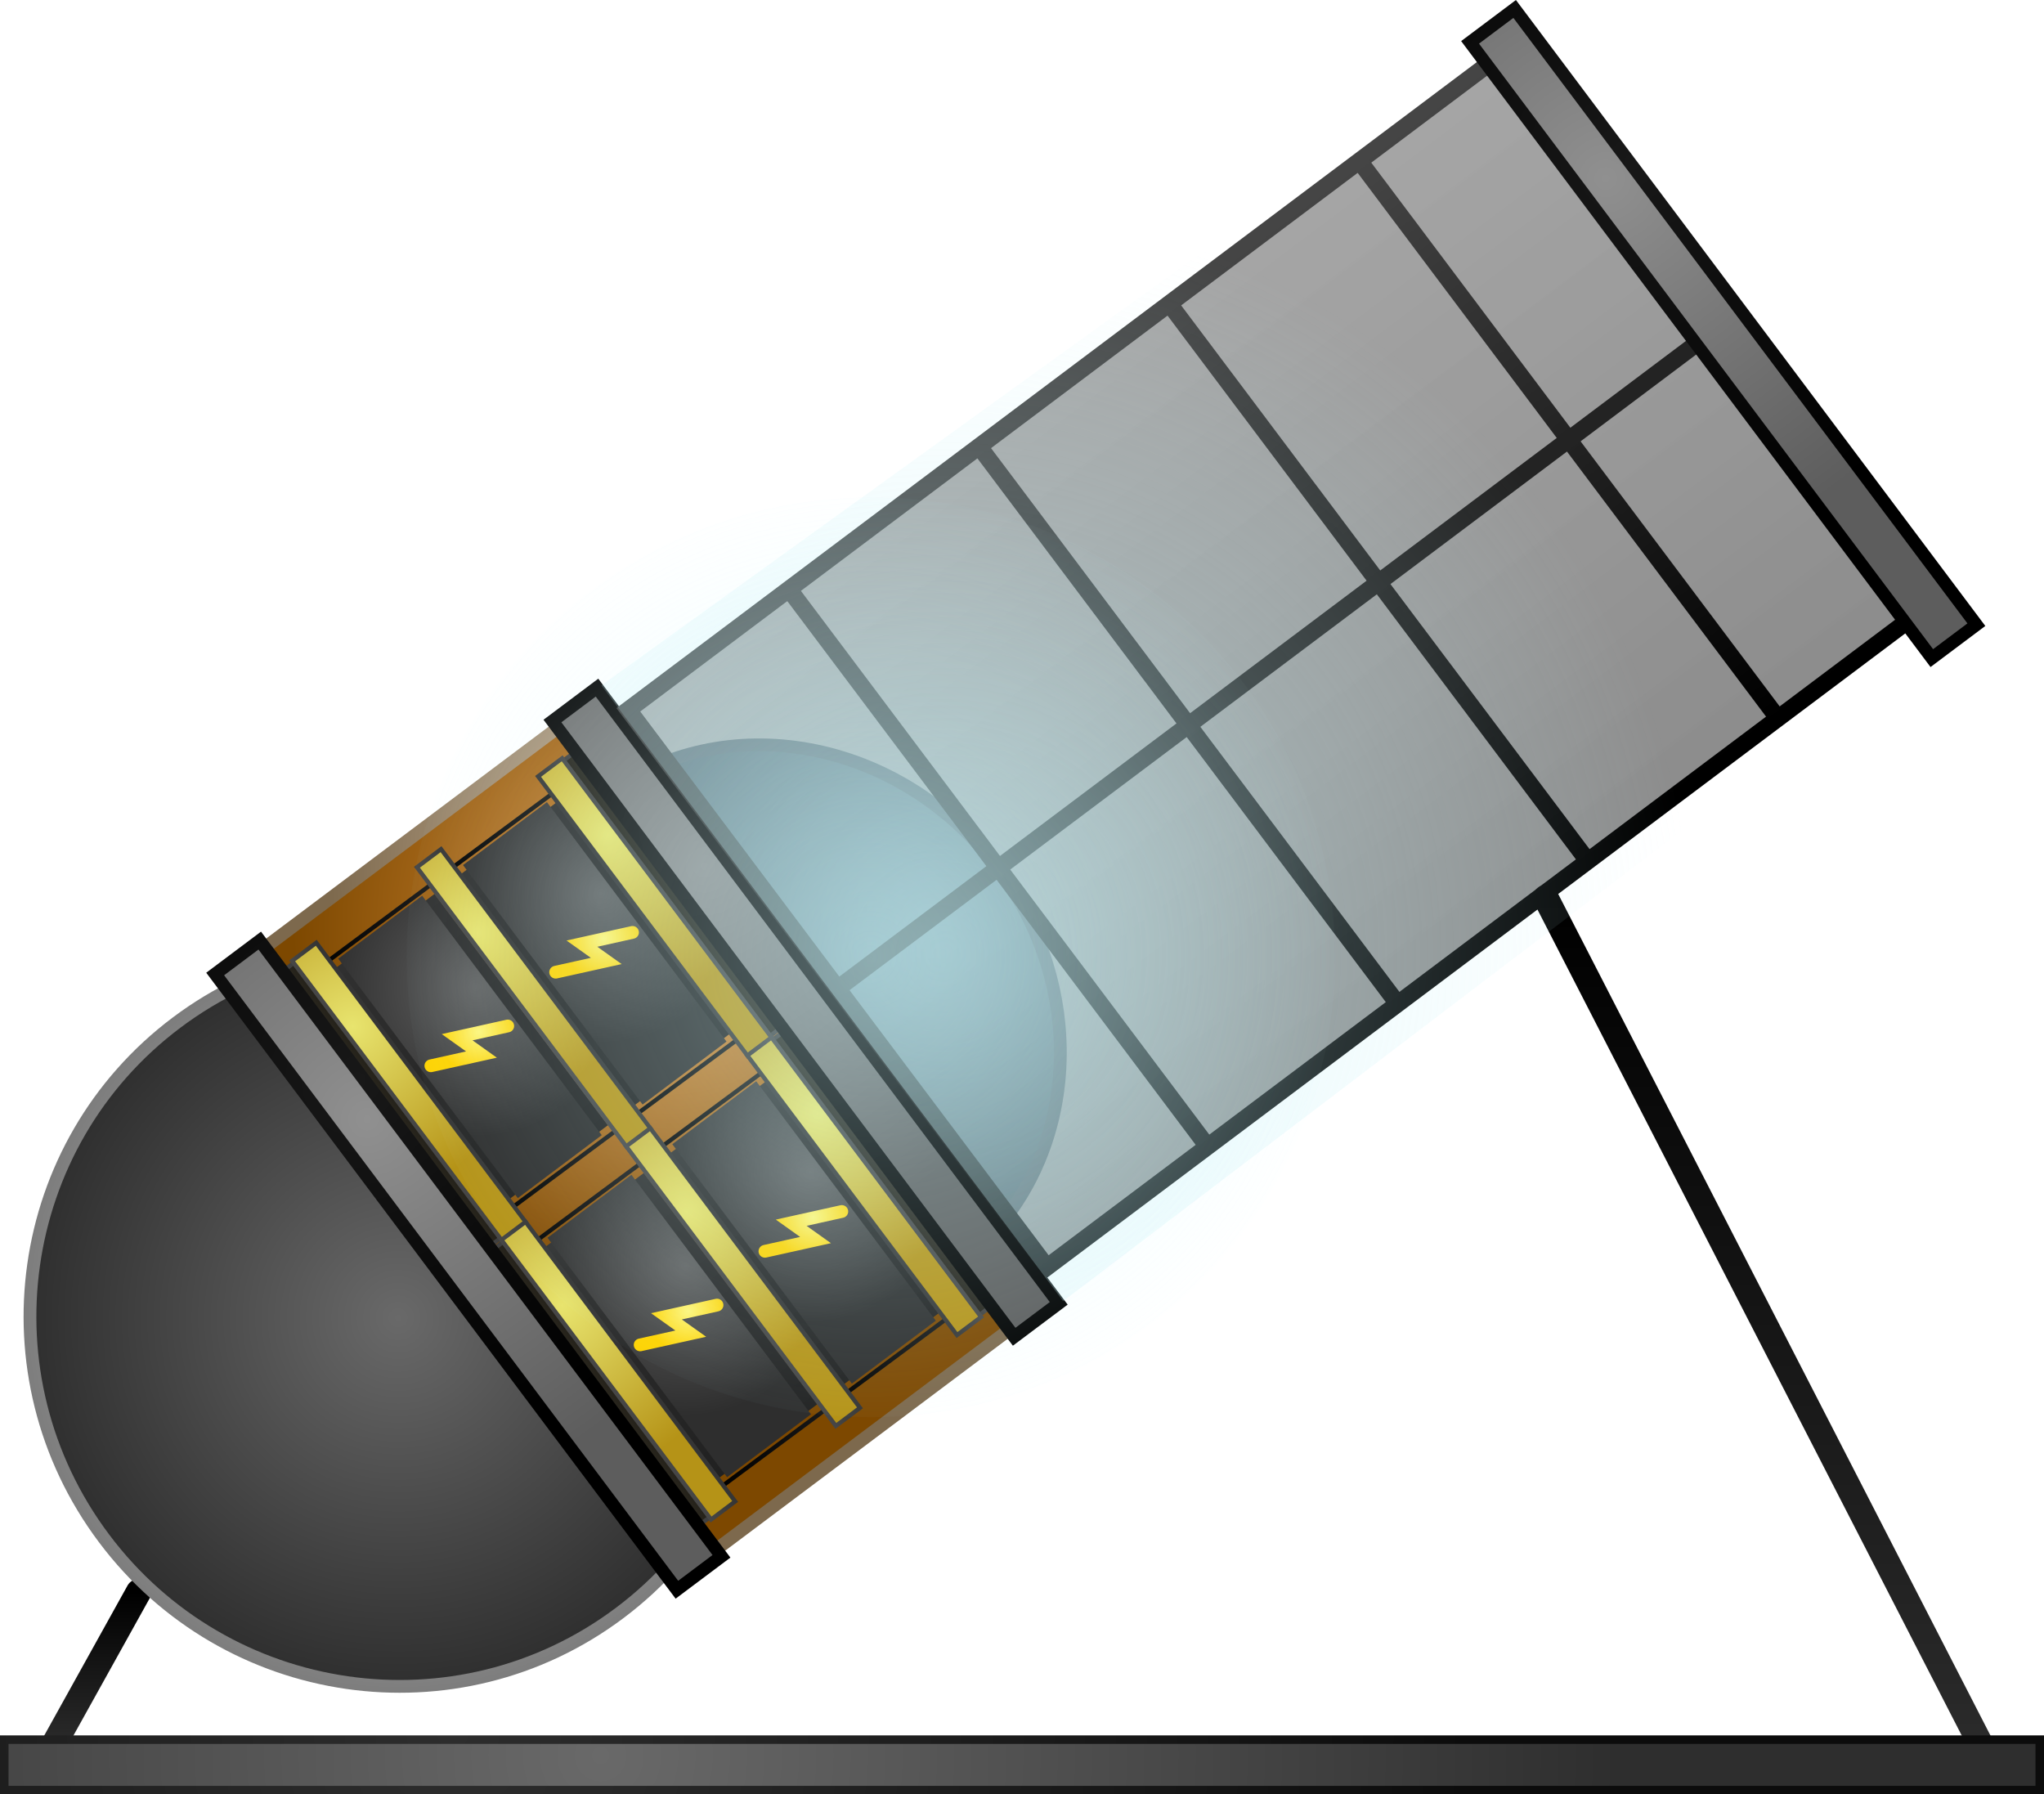 <svg version="1.1" xmlns="http://www.w3.org/2000/svg" xmlns:xlink="http://www.w3.org/1999/xlink" width="240" height="210.669" viewBox="0,0,240,210.669"><defs><linearGradient x1="131.309" y1="156.02" x2="131.309" y2="173.931" gradientUnits="userSpaceOnUse" id="color-1"><stop offset="0" stop-color="#000000"/><stop offset="1" stop-color="#2b2b2b"/></linearGradient><linearGradient x1="327.305" y1="74.523" x2="327.305" y2="175.023" gradientUnits="userSpaceOnUse" id="color-2"><stop offset="0" stop-color="#000000"/><stop offset="1" stop-color="#2b2b2b"/></linearGradient><radialGradient cx="166.749" cy="123.853" r="44.013" gradientUnits="userSpaceOnUse" id="color-3"><stop offset="0" stop-color="#696969"/><stop offset="1" stop-color="#2e2e2e"/></radialGradient><radialGradient cx="166.749" cy="123.853" r="44.013" gradientUnits="userSpaceOnUse" id="color-4"><stop offset="0" stop-color="#e0e0e0"/><stop offset="1" stop-color="#7d7d7d"/></radialGradient><radialGradient cx="229.016" cy="76.531" r="34.5" gradientUnits="userSpaceOnUse" id="color-5"><stop offset="0" stop-color="#94c9e0"/><stop offset="1" stop-color="#41687d"/></radialGradient><radialGradient cx="211.684" cy="90.154" r="34.5" gradientUnits="userSpaceOnUse" id="color-6"><stop offset="0" stop-color="#b6cee0"/><stop offset="1" stop-color="#4d697d"/></radialGradient><radialGradient cx="198.509" cy="77.55" r="44.167" gradientUnits="userSpaceOnUse" id="color-7"><stop offset="0" stop-color="#e19641"/><stop offset="1" stop-color="#7d4800"/></radialGradient><radialGradient cx="202.629" cy="71.535" r="44.167" gradientUnits="userSpaceOnUse" id="color-8"><stop offset="0" stop-color="#e0ccb5"/><stop offset="1" stop-color="#7d694d"/></radialGradient><linearGradient x1="168.88" y1="74.235" x2="156.31" y2="83.662" gradientUnits="userSpaceOnUse" id="color-9"><stop offset="0" stop-color="#191919"/><stop offset="1" stop-color="#000000"/></linearGradient><linearGradient x1="192.717" y1="101.533" x2="180.147" y2="110.96" gradientUnits="userSpaceOnUse" id="color-10"><stop offset="0" stop-color="#191919"/><stop offset="1" stop-color="#000000"/></linearGradient><linearGradient x1="165.132" y1="78.504" x2="185.497" y2="105.659" gradientUnits="userSpaceOnUse" id="color-11"><stop offset="0" stop-color="#303030"/><stop offset="1" stop-color="#212121"/></linearGradient><radialGradient cx="175.898" cy="85.011" r="17.57" gradientUnits="userSpaceOnUse" id="color-12"><stop offset="0" stop-color="#626262"/><stop offset="1" stop-color="#2e2e2e"/></radialGradient><radialGradient cx="176.23" cy="90.298" r="4.876" gradientUnits="userSpaceOnUse" id="color-13"><stop offset="0" stop-color="#fff67b"/><stop offset="1" stop-color="#ffd300"/></radialGradient><linearGradient x1="165.467" y1="99.217" x2="167.318" y2="97.829" gradientUnits="userSpaceOnUse" id="color-14"><stop offset="0" stop-color="#2b281f"/><stop offset="1" stop-color="#1f1c15"/></linearGradient><linearGradient x1="165.467" y1="99.217" x2="167.318" y2="97.829" gradientUnits="userSpaceOnUse" id="color-15"><stop offset="0" stop-color="#464646"/><stop offset="1" stop-color="#353535"/></linearGradient><radialGradient cx="161.426" cy="89.646" r="20.514" gradientUnits="userSpaceOnUse" id="color-16"><stop offset="0" stop-color="#e8e46e"/><stop offset="1" stop-color="#b59317"/></radialGradient><linearGradient x1="166.61" y1="98.359" x2="169.441" y2="96.237" gradientUnits="userSpaceOnUse" id="color-17"><stop offset="0" stop-color="#464646"/><stop offset="1" stop-color="#353535"/></linearGradient><linearGradient x1="184.62" y1="62.431" x2="172.96" y2="71.175" gradientUnits="userSpaceOnUse" id="color-18"><stop offset="0" stop-color="#191919"/><stop offset="1" stop-color="#000000"/></linearGradient><linearGradient x1="206.304" y1="91.344" x2="194.643" y2="100.089" gradientUnits="userSpaceOnUse" id="color-19"><stop offset="0" stop-color="#191919"/><stop offset="1" stop-color="#000000"/></linearGradient><linearGradient x1="199.459" y1="73.724" x2="197.609" y2="75.112" gradientUnits="userSpaceOnUse" id="color-20"><stop offset="0" stop-color="#2b281f"/><stop offset="1" stop-color="#1f1c15"/></linearGradient><linearGradient x1="199.459" y1="73.724" x2="197.609" y2="75.112" gradientUnits="userSpaceOnUse" id="color-21"><stop offset="0" stop-color="#464646"/><stop offset="1" stop-color="#353535"/></linearGradient><linearGradient x1="179.784" y1="67.516" x2="200.148" y2="94.671" gradientUnits="userSpaceOnUse" id="color-22"><stop offset="0" stop-color="#303030"/><stop offset="1" stop-color="#212121"/></linearGradient><radialGradient cx="190.55" cy="74.023" r="17.57" gradientUnits="userSpaceOnUse" id="color-23"><stop offset="0" stop-color="#626262"/><stop offset="1" stop-color="#2e2e2e"/></radialGradient><radialGradient cx="191.403" cy="67.165" r="20.514" gradientUnits="userSpaceOnUse" id="color-24"><stop offset="0" stop-color="#e8e46e"/><stop offset="1" stop-color="#b59317"/></radialGradient><linearGradient x1="198.316" y1="74.582" x2="195.486" y2="76.704" gradientUnits="userSpaceOnUse" id="color-25"><stop offset="0" stop-color="#464646"/><stop offset="1" stop-color="#353535"/></linearGradient><radialGradient cx="190.882" cy="79.31" r="4.876" gradientUnits="userSpaceOnUse" id="color-26"><stop offset="0" stop-color="#fff67b"/><stop offset="1" stop-color="#ffd300"/></radialGradient><radialGradient cx="176.078" cy="78.658" r="20.514" gradientUnits="userSpaceOnUse" id="color-27"><stop offset="0" stop-color="#e8e46e"/><stop offset="1" stop-color="#b59317"/></radialGradient><linearGradient x1="181.262" y1="87.371" x2="184.093" y2="85.249" gradientUnits="userSpaceOnUse" id="color-28"><stop offset="0" stop-color="#464646"/><stop offset="1" stop-color="#353535"/></linearGradient><linearGradient x1="193.453" y1="107.001" x2="180.883" y2="116.428" gradientUnits="userSpaceOnUse" id="color-29"><stop offset="0" stop-color="#191919"/><stop offset="1" stop-color="#000000"/></linearGradient><linearGradient x1="217.291" y1="134.3" x2="204.721" y2="143.727" gradientUnits="userSpaceOnUse" id="color-30"><stop offset="0" stop-color="#191919"/><stop offset="1" stop-color="#000000"/></linearGradient><linearGradient x1="189.705" y1="111.271" x2="210.07" y2="138.425" gradientUnits="userSpaceOnUse" id="color-31"><stop offset="0" stop-color="#303030"/><stop offset="1" stop-color="#212121"/></linearGradient><radialGradient cx="200.471" cy="117.778" r="17.57" gradientUnits="userSpaceOnUse" id="color-32"><stop offset="0" stop-color="#626262"/><stop offset="1" stop-color="#2e2e2e"/></radialGradient><radialGradient cx="200.803" cy="123.065" r="4.876" gradientUnits="userSpaceOnUse" id="color-33"><stop offset="0" stop-color="#fff67b"/><stop offset="1" stop-color="#ffd300"/></radialGradient><linearGradient x1="190.041" y1="131.983" x2="191.891" y2="130.595" gradientUnits="userSpaceOnUse" id="color-34"><stop offset="0" stop-color="#2b281f"/><stop offset="1" stop-color="#1f1c15"/></linearGradient><linearGradient x1="190.041" y1="131.983" x2="191.891" y2="130.595" gradientUnits="userSpaceOnUse" id="color-35"><stop offset="0" stop-color="#464646"/><stop offset="1" stop-color="#353535"/></linearGradient><radialGradient cx="186" cy="122.412" r="20.514" gradientUnits="userSpaceOnUse" id="color-36"><stop offset="0" stop-color="#e8e46e"/><stop offset="1" stop-color="#b59317"/></radialGradient><linearGradient x1="191.184" y1="131.126" x2="194.014" y2="129.003" gradientUnits="userSpaceOnUse" id="color-37"><stop offset="0" stop-color="#464646"/><stop offset="1" stop-color="#353535"/></linearGradient><linearGradient x1="209.193" y1="95.197" x2="197.533" y2="103.942" gradientUnits="userSpaceOnUse" id="color-38"><stop offset="0" stop-color="#191919"/><stop offset="1" stop-color="#000000"/></linearGradient><linearGradient x1="230.877" y1="124.111" x2="219.216" y2="132.855" gradientUnits="userSpaceOnUse" id="color-39"><stop offset="0" stop-color="#191919"/><stop offset="1" stop-color="#000000"/></linearGradient><linearGradient x1="224.033" y1="106.491" x2="222.182" y2="107.879" gradientUnits="userSpaceOnUse" id="color-40"><stop offset="0" stop-color="#2b281f"/><stop offset="1" stop-color="#1f1c15"/></linearGradient><linearGradient x1="224.033" y1="106.491" x2="222.182" y2="107.879" gradientUnits="userSpaceOnUse" id="color-41"><stop offset="0" stop-color="#464646"/><stop offset="1" stop-color="#353535"/></linearGradient><linearGradient x1="204.357" y1="100.283" x2="224.721" y2="127.437" gradientUnits="userSpaceOnUse" id="color-42"><stop offset="0" stop-color="#303030"/><stop offset="1" stop-color="#212121"/></linearGradient><radialGradient cx="215.123" cy="106.79" r="17.57" gradientUnits="userSpaceOnUse" id="color-43"><stop offset="0" stop-color="#626262"/><stop offset="1" stop-color="#2e2e2e"/></radialGradient><radialGradient cx="215.977" cy="99.931" r="20.514" gradientUnits="userSpaceOnUse" id="color-44"><stop offset="0" stop-color="#e8e46e"/><stop offset="1" stop-color="#b59317"/></radialGradient><linearGradient x1="222.89" y1="107.348" x2="220.059" y2="109.471" gradientUnits="userSpaceOnUse" id="color-45"><stop offset="0" stop-color="#464646"/><stop offset="1" stop-color="#353535"/></linearGradient><radialGradient cx="215.455" cy="112.077" r="4.876" gradientUnits="userSpaceOnUse" id="color-46"><stop offset="0" stop-color="#fff67b"/><stop offset="1" stop-color="#ffd300"/></radialGradient><radialGradient cx="200.651" cy="111.424" r="20.514" gradientUnits="userSpaceOnUse" id="color-47"><stop offset="0" stop-color="#e8e46e"/><stop offset="1" stop-color="#b59317"/></radialGradient><linearGradient x1="205.835" y1="120.138" x2="208.666" y2="118.015" gradientUnits="userSpaceOnUse" id="color-48"><stop offset="0" stop-color="#464646"/><stop offset="1" stop-color="#353535"/></linearGradient><radialGradient cx="202.718" cy="70.837" r="45.179" gradientUnits="userSpaceOnUse" id="color-49"><stop offset="0" stop-color="#909090"/><stop offset="1" stop-color="#5d5d5d"/></radialGradient><radialGradient cx="201.594" cy="66.264" r="45.179" gradientUnits="userSpaceOnUse" id="color-50"><stop offset="0" stop-color="#181818"/><stop offset="1" stop-color="#000000"/></radialGradient><linearGradient x1="246.176" y1="13.138" x2="295.328" y2="78.575" gradientUnits="userSpaceOnUse" id="color-51"><stop offset="0" stop-color="#656565" stop-opacity="0.58"/><stop offset="1" stop-color="#4b4b4b" stop-opacity="0.637"/></linearGradient><linearGradient x1="246.176" y1="13.138" x2="295.328" y2="78.575" gradientUnits="userSpaceOnUse" id="color-52"><stop offset="0" stop-color="#454545"/><stop offset="1" stop-color="#000000"/></linearGradient><linearGradient x1="212.807" y1="38.536" x2="261.715" y2="103.647" gradientUnits="userSpaceOnUse" id="color-53"><stop offset="0" stop-color="#454545"/><stop offset="1" stop-color="#000000"/></linearGradient><linearGradient x1="235.131" y1="21.777" x2="284.039" y2="86.889" gradientUnits="userSpaceOnUse" id="color-54"><stop offset="0" stop-color="#454545"/><stop offset="1" stop-color="#000000"/></linearGradient><linearGradient x1="257.455" y1="5.018" x2="306.363" y2="70.13" gradientUnits="userSpaceOnUse" id="color-55"><stop offset="0" stop-color="#454545"/><stop offset="1" stop-color="#000000"/></linearGradient><linearGradient x1="279.779" y1="-11.741" x2="328.687" y2="53.371" gradientUnits="userSpaceOnUse" id="color-56"><stop offset="0" stop-color="#454545"/><stop offset="1" stop-color="#000000"/></linearGradient><radialGradient cx="308.541" cy="-9.899" r="45.179" gradientUnits="userSpaceOnUse" id="color-57"><stop offset="0" stop-color="#909090"/><stop offset="1" stop-color="#5d5d5d"/></radialGradient><radialGradient cx="311.674" cy="-11.832" r="45.179" gradientUnits="userSpaceOnUse" id="color-58"><stop offset="0" stop-color="#181818"/><stop offset="1" stop-color="#000000"/></radialGradient><radialGradient cx="163.117" cy="100.536" r="45.179" gradientUnits="userSpaceOnUse" id="color-59"><stop offset="0" stop-color="#909090"/><stop offset="1" stop-color="#5d5d5d"/></radialGradient><radialGradient cx="161.993" cy="95.962" r="45.179" gradientUnits="userSpaceOnUse" id="color-60"><stop offset="0" stop-color="#181818"/><stop offset="1" stop-color="#000000"/></radialGradient><radialGradient cx="190.53" cy="175.238" r="119.5" gradientUnits="userSpaceOnUse" id="color-61"><stop offset="0" stop-color="#696969"/><stop offset="1" stop-color="#2e2e2e"/></radialGradient><radialGradient cx="173.183" cy="172.654" r="119.5" gradientUnits="userSpaceOnUse" id="color-62"><stop offset="0" stop-color="#2d2d2d"/><stop offset="1" stop-color="#0c0c0c"/></radialGradient><radialGradient cx="230.75" cy="81.024" r="88.222" gradientUnits="userSpaceOnUse" id="color-63"><stop offset="0" stop-color="#c3f1f7" stop-opacity="0.471"/><stop offset="1" stop-color="#c3f1f7" stop-opacity="0"/></radialGradient><radialGradient cx="209.674" cy="63.668" r="45.179" gradientUnits="userSpaceOnUse" id="color-64"><stop offset="0" stop-color="#181818"/><stop offset="1" stop-color="#000000"/></radialGradient><radialGradient cx="222.25" cy="81.524" r="57.706" gradientUnits="userSpaceOnUse" id="color-65"><stop offset="0" stop-color="#c9f9ff" stop-opacity="0.396"/><stop offset="1" stop-color="#c9f9ff" stop-opacity="0"/></radialGradient><radialGradient cx="222.25" cy="81.524" r="57.706" gradientUnits="userSpaceOnUse" id="color-66"><stop offset="0" stop-color="#000000" stop-opacity="0"/><stop offset="1" stop-color="#000000" stop-opacity="0"/></radialGradient></defs><g transform="translate(-120,30.86)"><g data-paper-data="{&quot;isPaintingLayer&quot;:true}" fill-rule="nonzero" stroke-linejoin="miter" stroke-miterlimit="10" stroke-dasharray="" stroke-dashoffset="0" style="mix-blend-mode: normal"><path d="M136.284,156.02l-9.951,17.911" data-paper-data="{&quot;index&quot;:null}" fill="none" stroke="url(#color-1)" stroke-width="3" stroke-linecap="round"/><path d="M353.119,175.023l-51.629,-100.5" fill="none" stroke="url(#color-2)" stroke-width="3" stroke-linecap="round"/><path d="M192.748,158.52c-19.073,14.304 -46.174,10.378 -60.533,-8.769c-14.359,-19.146 -10.537,-46.263 8.535,-60.566c19.073,-14.304 46.174,-10.378 60.533,8.769c14.359,19.146 10.537,46.263 -8.535,60.566z" fill="url(#color-3)" stroke="url(#color-4)" stroke-width="1.5" stroke-linecap="butt"/><path d="M232.383,117.755c-14.065,10.548 -34.735,6.742 -46.166,-8.502c-11.432,-15.243 -9.297,-36.152 4.768,-46.7c14.065,-10.548 34.735,-6.742 46.166,8.502c11.432,15.243 9.297,36.152 -4.768,46.7z" fill="url(#color-5)" stroke="url(#color-6)" stroke-width="1.5" stroke-linecap="butt"/><path d="M149.984,81.219l38.668,-28.999l52.998,70.668l-38.668,28.999z" fill="url(#color-7)" stroke="url(#color-8)" stroke-width="1.5" stroke-linecap="butt"/><path d="M156.284,83.627l14.754,-10.955" fill="none" stroke="url(#color-9)" stroke-width="0.5" stroke-linecap="round"/><path d="M192.744,101.568l-12.623,9.357" fill="none" stroke="url(#color-10)" stroke-width="0.5" stroke-linecap="round"/><path d="M159.242,82.922l11.781,-8.835l20.364,27.154l-11.781,8.835z" fill="url(#color-11)" stroke="none" stroke-width="0.5" stroke-linecap="butt"/><path d="M159.716,81.692l9.854,-7.39l21.083,28.113l-9.854,7.39z" fill="url(#color-12)" stroke="none" stroke-width="0.5" stroke-linecap="butt"/><path d="M179.617,89.596l-5.942,1.318l2.858,2.035l-5.942,1.318" fill="none" stroke="url(#color-13)" stroke-width="1.5" stroke-linecap="round"/><path d="M179.443,113.996l-1.851,1.388l-24.249,-32.334l1.851,-1.388z" data-paper-data="{&quot;index&quot;:null}" fill="url(#color-14)" stroke="url(#color-15)" stroke-width="0.5" stroke-linecap="butt"/><path d="M181.749,112.649l-2.831,2.123l-24.616,-32.824l2.831,-2.123z" data-paper-data="{&quot;index&quot;:null}" fill="url(#color-16)" stroke="url(#color-17)" stroke-width="0.5" stroke-linecap="butt"/><path d="M184.646,62.465l-11.713,8.675" fill="none" stroke="url(#color-18)" stroke-width="0.5" stroke-linecap="round"/><path d="M206.33,91.379l-11.713,8.675" fill="none" stroke="url(#color-19)" stroke-width="0.5" stroke-linecap="round"/><path d="M185.484,58.945l1.851,-1.388l24.249,32.334l-1.851,1.388z" fill="url(#color-20)" stroke="url(#color-21)" stroke-width="0.5" stroke-linecap="butt"/><path d="M173.893,71.934l11.781,-8.835l20.364,27.154l-11.781,8.835z" fill="url(#color-22)" stroke="none" stroke-width="0.5" stroke-linecap="butt"/><path d="M174.368,70.704l9.854,-7.39l21.083,28.113l-9.854,7.39z" fill="url(#color-23)" stroke="none" stroke-width="0.5" stroke-linecap="butt"/><path d="M183.178,60.292l2.831,-2.123l24.616,32.824l-2.831,2.123z" fill="url(#color-24)" stroke="url(#color-25)" stroke-width="0.5" stroke-linecap="butt"/><path d="M194.269,78.608l-5.942,1.318l2.858,2.035l-5.942,1.318" fill="none" stroke="url(#color-26)" stroke-width="1.5" stroke-linecap="round"/><path d="M196.401,101.66l-2.831,2.123l-24.616,-32.824l2.831,-2.123z" data-paper-data="{&quot;index&quot;:null}" fill="url(#color-27)" stroke="url(#color-28)" stroke-width="0.5" stroke-linecap="butt"/><path d="M180.857,116.393l14.754,-10.955" fill="none" stroke="url(#color-29)" stroke-width="0.5" stroke-linecap="round"/><path d="M204.694,143.692l12.623,-9.357" fill="none" stroke="url(#color-30)" stroke-width="0.5" stroke-linecap="round"/><path d="M183.815,115.688l11.781,-8.835l20.364,27.154l-11.781,8.835z" fill="url(#color-31)" stroke="none" stroke-width="0.5" stroke-linecap="butt"/><path d="M184.289,114.459l9.854,-7.39l21.083,28.113l-9.854,7.39z" fill="url(#color-32)" stroke="none" stroke-width="0.5" stroke-linecap="butt"/><path d="M204.19,122.363l-5.942,1.318l2.858,2.035l-5.942,1.318" fill="none" stroke="url(#color-33)" stroke-width="1.5" stroke-linecap="round"/><path d="M204.016,146.762l-1.851,1.388l-24.249,-32.334l1.851,-1.388z" data-paper-data="{&quot;index&quot;:null}" fill="url(#color-34)" stroke="url(#color-35)" stroke-width="0.5" stroke-linecap="butt"/><path d="M206.322,145.415l-2.831,2.123l-24.616,-32.824l2.831,-2.123z" data-paper-data="{&quot;index&quot;:null}" fill="url(#color-36)" stroke="url(#color-37)" stroke-width="0.5" stroke-linecap="butt"/><path d="M197.507,103.907l11.713,-8.675" fill="none" stroke="url(#color-38)" stroke-width="0.5" stroke-linecap="round"/><path d="M230.903,124.146l-11.713,8.675" fill="none" stroke="url(#color-39)" stroke-width="0.5" stroke-linecap="round"/><path d="M210.057,91.712l1.851,-1.388l24.249,32.334l-1.851,1.388z" fill="url(#color-40)" stroke="url(#color-41)" stroke-width="0.5" stroke-linecap="butt"/><path d="M198.467,104.7l11.781,-8.835l20.364,27.154l-11.781,8.835z" fill="url(#color-42)" stroke="none" stroke-width="0.5" stroke-linecap="butt"/><path d="M198.941,103.471l9.854,-7.39l21.083,28.113l-9.854,7.39z" fill="url(#color-43)" stroke="none" stroke-width="0.5" stroke-linecap="butt"/><path d="M207.751,93.059l2.831,-2.123l24.616,32.824l-2.831,2.123z" fill="url(#color-44)" stroke="url(#color-45)" stroke-width="0.5" stroke-linecap="butt"/><path d="M218.842,111.375l-5.942,1.318l2.858,2.035l-5.942,1.318" fill="none" stroke="url(#color-46)" stroke-width="1.5" stroke-linecap="round"/><path d="M220.974,134.427l-2.831,2.123l-24.616,-32.824l2.831,-2.123z" data-paper-data="{&quot;index&quot;:null}" fill="url(#color-47)" stroke="url(#color-48)" stroke-width="0.5" stroke-linecap="butt"/><path d="M184.867,53.793l5.232,-3.923l54.213,72.289l-5.232,3.923z" fill="url(#color-49)" stroke="url(#color-50)" stroke-width="1.5" stroke-linecap="butt"/><path d="M242.928,117.912l-49.153,-65.437l104.8,-78.674l49.153,65.437z" fill="url(#color-51)" stroke="url(#color-52)" stroke-width="2" stroke-linecap="butt"/><path d="M261.715,103.647l-48.908,-65.112" fill="none" stroke="url(#color-53)" stroke-width="2" stroke-linecap="round"/><path d="M284.039,86.889l-48.908,-65.112" fill="none" stroke="url(#color-54)" stroke-width="2" stroke-linecap="round"/><path d="M306.363,70.13l-48.908,-65.112" fill="none" stroke="url(#color-55)" stroke-width="2" stroke-linecap="round"/><path d="M279.779,-11.741l48.908,65.112" fill="none" stroke="url(#color-56)" stroke-width="2" stroke-linecap="round"/><path d="M218.701,84.931l104.101,-78.15" fill="none" stroke="#232323" stroke-width="2" stroke-linecap="round"/><path d="M292.614,-25.886l5.232,-3.923l54.213,72.289l-5.232,3.923z" fill="url(#color-57)" stroke="url(#color-58)" stroke-width="1.5" stroke-linecap="butt"/><path d="M145.266,83.492l5.232,-3.923l54.213,72.289l-5.232,3.923z" fill="url(#color-59)" stroke="url(#color-60)" stroke-width="1.5" stroke-linecap="butt"/><path d="M120.5,179.31v-5.927h239v5.927z" fill="url(#color-61)" stroke="url(#color-62)" stroke-width="1" stroke-linecap="butt"/><path d="M190.614,49.614l96.732,-69.757l52.713,69.622l-95.232,72.423z" fill="url(#color-63)" stroke="url(#color-64)" stroke-width="0" stroke-linecap="butt"/><path d="M276.75,81.524c0,29.823 -24.4,54 -54.5,54c-30.1,0 -54.5,-24.177 -54.5,-54c0,-29.823 24.4,-54 54.5,-54c30.1,0 54.5,24.177 54.5,54z" fill="url(#color-65)" stroke="url(#color-66)" stroke-width="0" stroke-linecap="butt"/></g></g></svg>